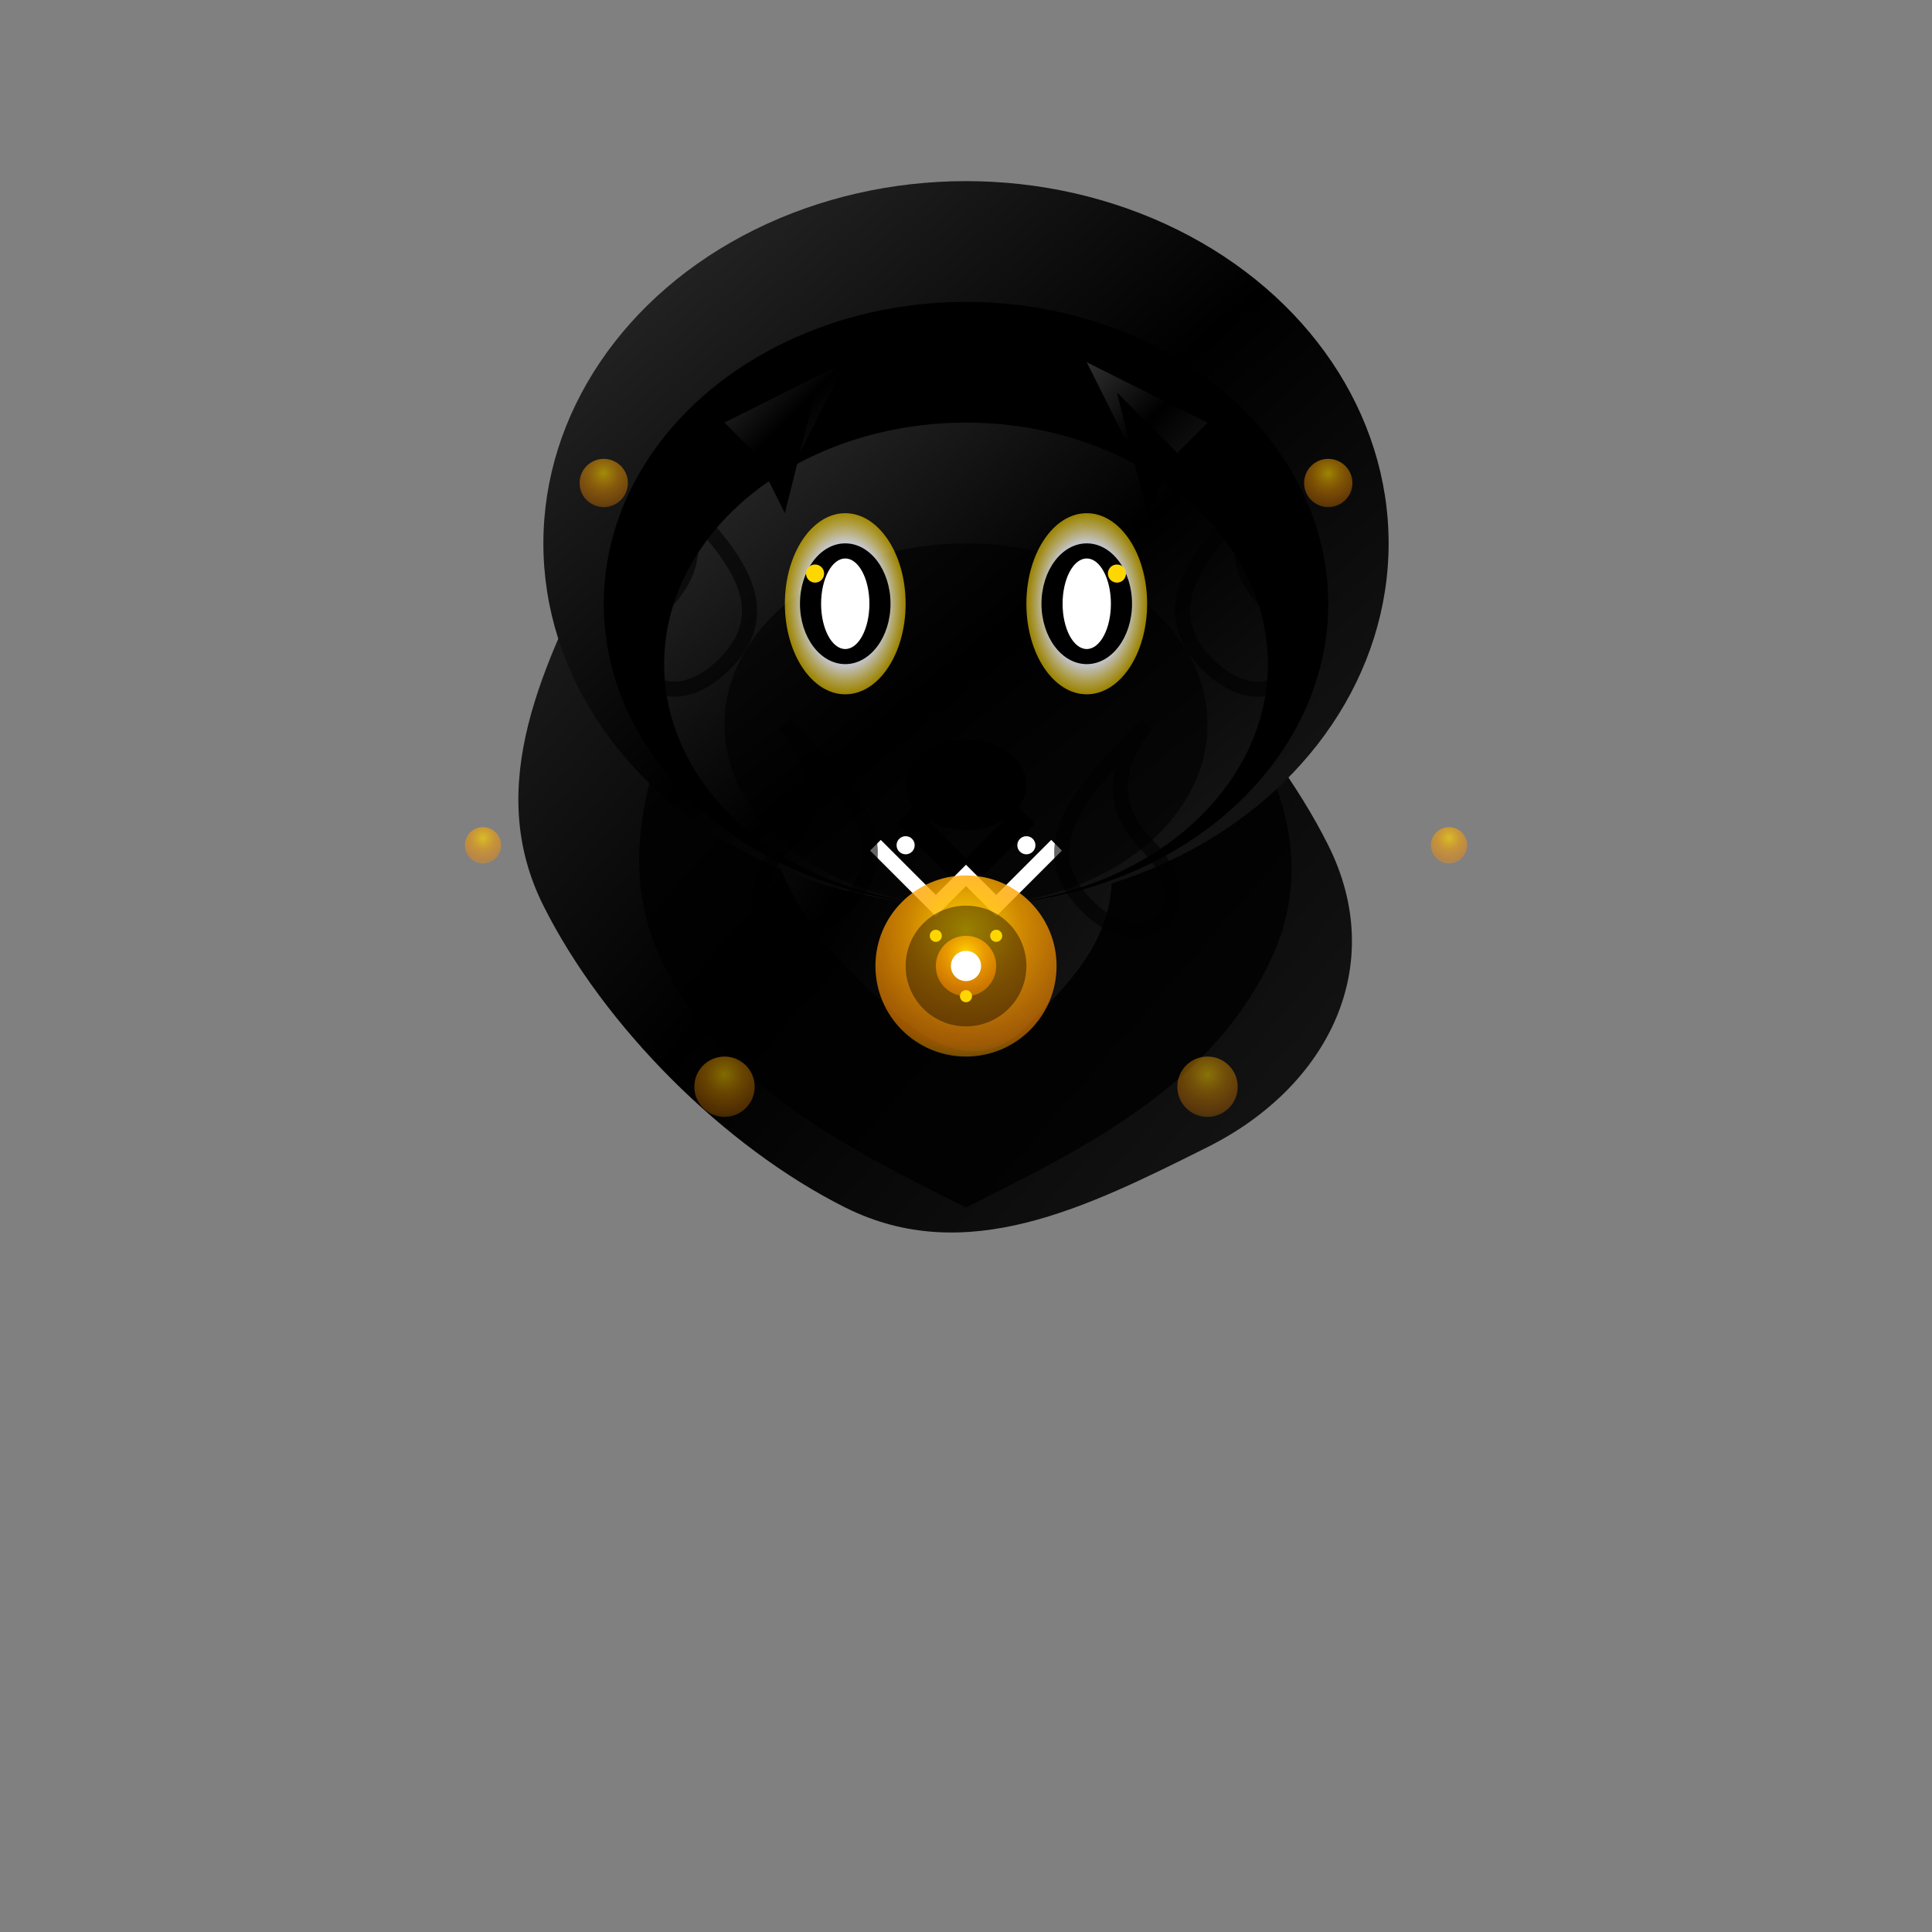 <svg width="64" height="64" viewBox="0 0 64 64" fill="none" xmlns="http://www.w3.org/2000/svg">
  <rect x="0" y="0" width="64" height="64" fill="#808080" stroke="none"/>
  <defs>
    <radialGradient id="pantherGlow" cx="50%" cy="30%" r="80%">
      <stop offset="0%" style="stop-color:#FFD700;stop-opacity:1" />
      <stop offset="40%" style="stop-color:#FFA500;stop-opacity:0.8" />
      <stop offset="80%" style="stop-color:#FF8C00;stop-opacity:0.6" />
      <stop offset="100%" style="stop-color:#FFD700;stop-opacity:0.2" />
    </radialGradient>
    <linearGradient id="pantherFur" x1="0%" y1="0%" x2="100%" y2="100%">
      <stop offset="0%" style="stop-color:#2F2F2F;stop-opacity:1" />
      <stop offset="50%" style="stop-color:#000000;stop-opacity:1" />
      <stop offset="100%" style="stop-color:#1a1a1a;stop-opacity:1" />
    </linearGradient>
    <radialGradient id="eyeShine" cx="50%" cy="50%" r="50%">
      <stop offset="0%" style="stop-color:#FFFFFF;stop-opacity:1" />
      <stop offset="70%" style="stop-color:#F0F0F0;stop-opacity:0.8" />
      <stop offset="100%" style="stop-color:#FFD700;stop-opacity:0.6" />
    </radialGradient>
  </defs>

  <!-- Panther body silhouette -->
  <path d="M32 8C28 10 24 14 20 18C18 22 16 26 18 30C20 34 24 38 28 40C32 42 36 40 40 38C44 36 46 32 44 28C42 24 38 20 34 16C32 12 32 8 32 8Z" fill="url(#pantherFur)"/>
  <path d="M32 10C29 12 26 16 24 20C22 24 20 28 22 32C24 36 28 38 32 40C36 38 40 36 42 32C44 28 42 24 38 20C36 16 33 12 32 10Z" fill="#000000" opacity="0.8"/>
  <path d="M32 12C30 14 28 18 26 22C24 26 26 30 28 32C30 34 32 36 34 34C36 32 38 30 36 26C34 22 32 18 32 12Z" fill="url(#pantherFur)"/>

  <!-- Panther head details -->
  <ellipse cx="32" cy="18" rx="14" ry="12" fill="url(#pantherFur)"/>
  <ellipse cx="32" cy="20" rx="12" ry="10" fill="#000000"/>
  <ellipse cx="32" cy="22" rx="10" ry="8" fill="url(#pantherFur)"/>
  <ellipse cx="32" cy="24" rx="8" ry="6" fill="#000000" opacity="0.6"/>

  <!-- Panther ears -->
  <path d="M24 14L28 12L26 16L24 14Z" fill="url(#pantherFur)"/>
  <path d="M40 14L36 12L38 16L40 14Z" fill="url(#pantherFur)"/>
  <path d="M25 15L27 13L26 17L25 15Z" fill="#000000"/>
  <path d="M39 15L37 13L38 17L39 15Z" fill="#000000"/>

  <!-- Panther eyes -->
  <ellipse cx="28" cy="20" rx="2" ry="3" fill="url(#eyeShine)"/>
  <ellipse cx="36" cy="20" rx="2" ry="3" fill="url(#eyeShine)"/>
  <ellipse cx="28" cy="20" rx="1.5" ry="2" fill="#000000"/>
  <ellipse cx="36" cy="20" rx="1.5" ry="2" fill="#000000"/>
  <ellipse cx="28" cy="20" rx="0.8" ry="1.5" fill="#FFFFFF"/>
  <ellipse cx="36" cy="20" rx="0.8" ry="1.5" fill="#FFFFFF"/>
  <circle cx="27" cy="19" r="0.3" fill="#FFD700"/>
  <circle cx="37" cy="19" r="0.3" fill="#FFD700"/>

  <!-- Panther nose and mouth -->
  <ellipse cx="32" cy="26" rx="2" ry="1.5" fill="#000000"/>
  <path d="M30 27L32 29L34 27" fill="none" stroke="#000000" stroke-width="0.8"/>
  <path d="M29 28L31 30L32 29L33 30L35 28" fill="none" stroke="#FFFFFF" stroke-width="0.5"/>
  <circle cx="30" cy="28" r="0.3" fill="#FFFFFF"/>
  <circle cx="34" cy="28" r="0.3" fill="#FFFFFF"/>

  <!-- Vibranium emblem on chest -->
  <circle cx="32" cy="32" r="3" fill="url(#pantherGlow)"/>
  <circle cx="32" cy="32" r="2" fill="#000000" opacity="0.4"/>
  <circle cx="32" cy="32" r="1" fill="url(#pantherGlow)"/>
  <circle cx="32" cy="32" r="0.5" fill="#FFFFFF"/>
  <circle cx="31" cy="31" r="0.2" fill="#FFD700"/>
  <circle cx="33" cy="31" r="0.2" fill="#FFD700"/>
  <circle cx="32" cy="33" r="0.2" fill="#FFD700"/>

  <!-- Panther fur texture -->
  <path d="M22 16C24 18 26 20 24 22C22 24 20 22 22 20C24 18 22 16 22 16Z" fill="none" stroke="#000000" stroke-width="0.5" opacity="0.6"/>
  <path d="M42 16C40 18 38 20 40 22C42 24 44 22 42 20C40 18 42 16 42 16Z" fill="none" stroke="#000000" stroke-width="0.5" opacity="0.6"/>
  <path d="M26 24C28 26 30 28 28 30C26 32 24 30 26 28C28 26 26 24 26 24Z" fill="none" stroke="#000000" stroke-width="0.5" opacity="0.6"/>
  <path d="M38 24C36 26 34 28 36 30C38 32 40 30 38 28C36 26 38 24 38 24Z" fill="none" stroke="#000000" stroke-width="0.5" opacity="0.6"/>

  <!-- Wakandan energy particles -->
  <circle cx="20" cy="16" r="0.8" fill="url(#pantherGlow)" opacity="0.6"/>
  <circle cx="44" cy="16" r="0.8" fill="url(#pantherGlow)" opacity="0.6"/>
  <circle cx="24" cy="36" r="1" fill="url(#pantherGlow)" opacity="0.5"/>
  <circle cx="40" cy="36" r="1" fill="url(#pantherGlow)" opacity="0.5"/>
  <circle cx="16" cy="28" r="0.6" fill="url(#pantherGlow)" opacity="0.7"/>
  <circle cx="48" cy="28" r="0.6" fill="url(#pantherGlow)" opacity="0.7"/>
</svg>
